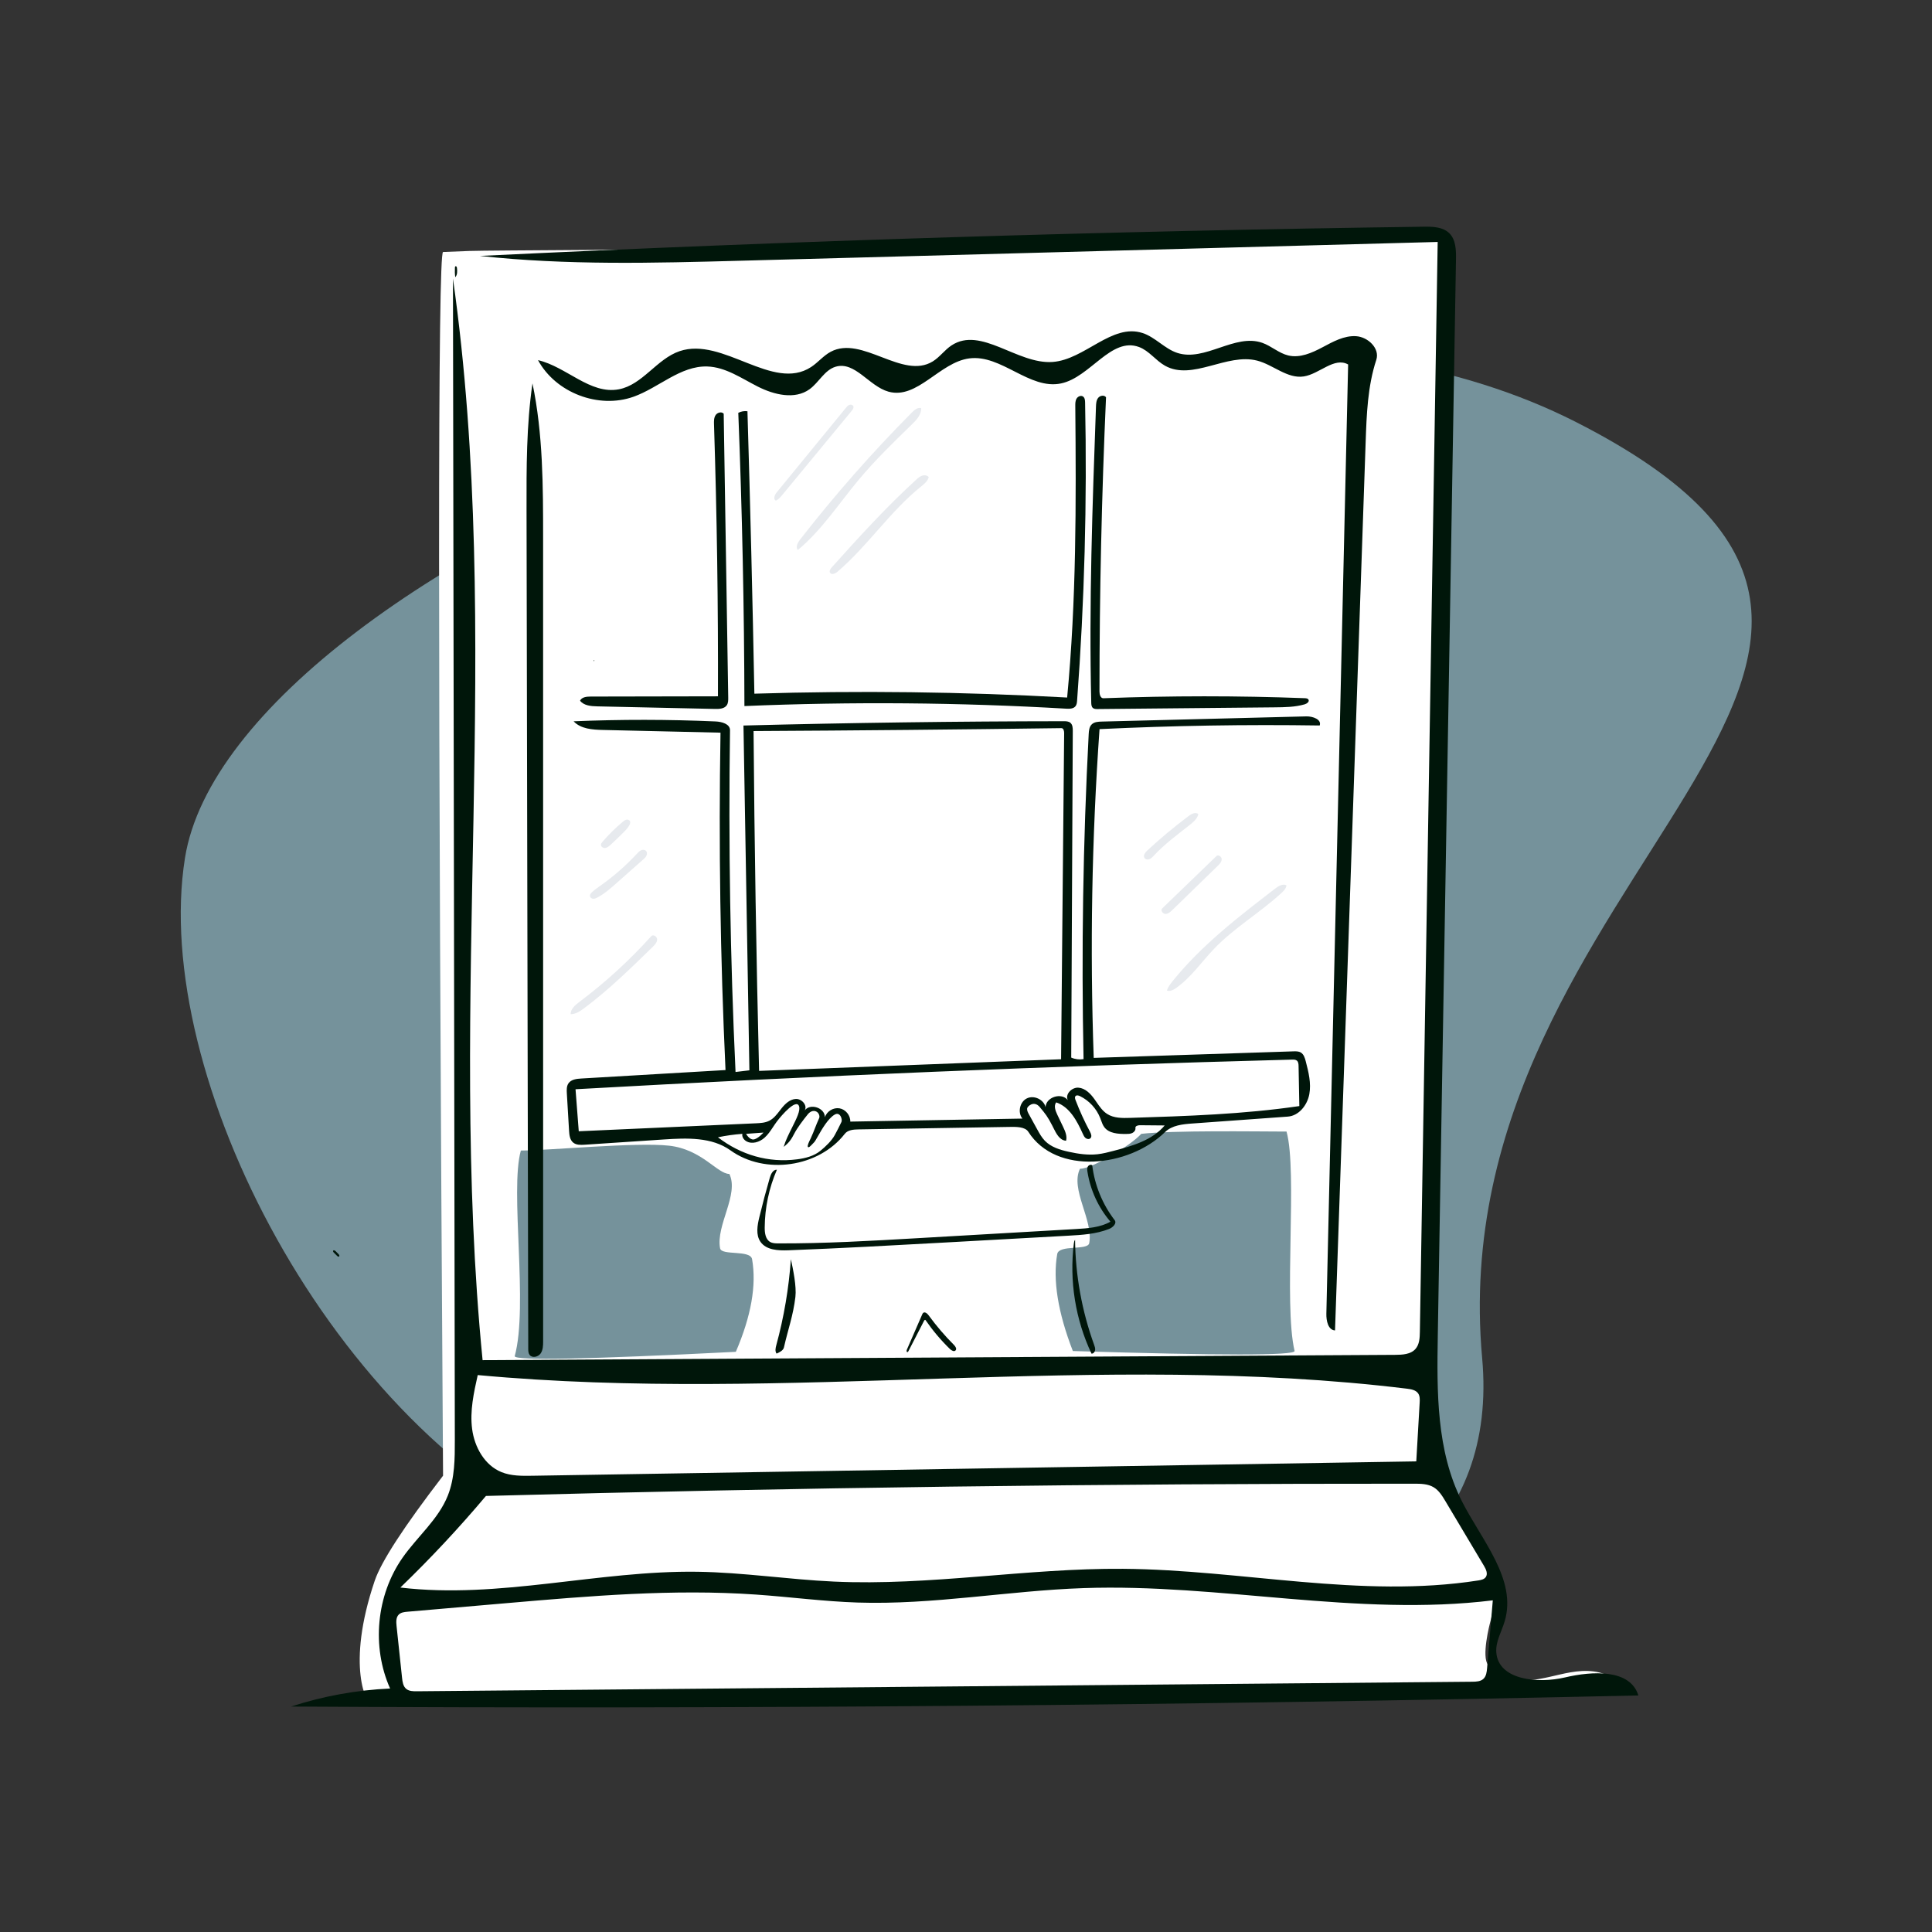 <svg width="350" height="350" viewBox="0 0 350 350" fill="none" xmlns="http://www.w3.org/2000/svg">
<rect x="0" y="0" width="350" height="350" fill="#333333" stroke="none"/>
<path fill-rule="evenodd" clip-rule="evenodd" d="M33.511 155.422C42.08 101.597 201.532 33.849 285.399 76.402C369.266 118.955 260.504 157.467 268.506 246.026C274.056 307.463 180.076 311.584 105.429 278.862C60.195 259.033 27.255 194.724 33.511 155.422Z" fill="#75929B"/>
<g clip-path="url(#clip0_1271_4335)">
<path fill-rule="evenodd" clip-rule="evenodd" d="M257.835 41.532C259.476 41.518 260.556 42.258 260.943 43.808C261.135 44.579 261.034 45.428 261.04 46.242C261.055 48.335 261.079 50.428 261.052 52.521C261.036 53.824 260.932 55.126 260.871 56.429C260.859 56.677 260.856 56.926 260.856 57.174C260.855 59.905 260.877 62.637 260.851 65.368C260.805 70.159 260.734 74.949 260.666 79.739C260.61 83.716 260.542 87.693 260.48 91.671C260.417 95.71 260.355 99.75 260.292 103.79C260.23 107.767 260.176 111.744 260.101 115.721C260.057 118.072 259.964 120.422 259.923 122.774C259.894 124.41 259.935 126.048 259.914 127.684C259.862 131.724 259.801 135.764 259.726 139.803C259.683 142.123 259.588 144.442 259.547 146.762C259.519 148.43 259.565 150.099 259.536 151.767C259.496 154.056 259.399 156.343 259.36 158.632C259.331 160.394 259.378 162.156 259.348 163.918C259.312 166.019 259.21 168.119 259.173 170.22C259.143 171.919 259.184 173.619 259.163 175.319C259.111 179.452 259.045 183.586 258.978 187.719C258.92 191.258 258.86 194.798 258.789 198.337C258.738 200.907 258.648 203.476 258.61 206.046C258.58 208.027 258.628 210.009 258.597 211.989C258.565 214.028 258.455 216.065 258.423 218.104C258.392 220.053 258.44 222.003 258.409 223.953C258.379 225.804 258.265 227.653 258.235 229.504C258.204 231.485 258.248 233.466 258.224 235.447C258.175 239.549 258.106 243.652 258.04 247.754C257.981 251.356 257.983 254.96 257.834 258.559C257.69 262.019 258.488 265.228 260.208 268.182C261.961 271.192 263.84 274.129 265.702 277.073C267.544 279.983 269.16 283.013 270.016 286.353C270.627 288.738 270.717 291.213 270.031 293.628C269.796 294.453 268.367 300.147 269.583 301.627C271.144 303.526 273.118 304.378 275.549 304.434C277.919 304.488 280.169 303.911 282.439 303.386C285.201 302.746 287.973 302.285 290.753 303.293C292.136 303.795 293.384 304.504 294.202 305.785C294.326 305.98 294.629 306.308 293.968 306.311C292.368 306.32 290.767 306.419 289.167 306.481C285.966 306.606 282.766 306.735 279.565 306.855C277.715 306.925 275.864 306.984 274.014 307.043C271.944 307.109 269.875 307.173 267.805 307.231C265.392 307.298 262.979 307.363 260.565 307.418C257.558 307.487 254.55 307.55 251.542 307.606C247.847 307.674 244.151 307.74 240.455 307.793C235.54 307.863 230.625 307.913 225.709 307.985C222.358 308.034 219.006 308.109 215.654 308.169C215.081 308.179 214.507 308.166 213.933 308.171C207.017 308.232 200.1 308.296 193.183 308.357C192.578 308.362 191.973 308.353 191.368 308.358C184.295 308.42 177.222 308.483 170.149 308.545C169.512 308.55 168.876 308.541 168.24 308.546C161.229 308.607 154.219 308.671 147.208 308.732C146.603 308.738 145.998 308.728 145.393 308.734C138.32 308.795 131.247 308.858 124.174 308.92C123.6 308.923 67.96 308.916 67.386 308.923C66.478 308.93 62.604 301.957 67.89 286.353C69.064 282.888 73.189 276.549 80.265 267.337C79.302 119.581 79.302 45.686 80.265 45.652C81.835 45.597 83.403 45.525 84.972 45.467C88.423 45.339 124.541 45.22 127.992 45.089C129.311 45.039 130.629 44.951 131.948 44.907C134.174 44.832 136.4 44.784 138.625 44.714C140.257 44.661 141.889 44.586 143.52 44.529C145.465 44.462 147.409 44.408 149.353 44.339C150.86 44.285 152.366 44.202 153.873 44.156C156.286 44.082 158.7 44.033 161.113 43.963C162.995 43.909 164.877 43.837 166.758 43.778C168.859 43.712 170.96 43.652 173.061 43.59C175.161 43.527 177.262 43.463 179.363 43.402C181.588 43.338 183.814 43.278 186.04 43.214C188.183 43.153 190.325 43.086 192.468 43.028C194.881 42.962 197.295 42.902 199.708 42.839C202.091 42.777 204.473 42.713 206.855 42.652C209.362 42.588 211.869 42.527 214.377 42.464C216.821 42.402 219.267 42.361 221.71 42.269C223.576 42.199 225.438 42.057 227.303 41.967C227.579 41.953 227.861 42.086 228.139 42.082C231.991 42.029 235.843 41.969 239.695 41.899C242.578 41.846 245.46 41.773 248.343 41.714C251.506 41.648 254.67 41.567 257.835 41.532ZM94.357 208.431C92.328 215.669 95.754 236.547 93.245 245.684C93.245 246.512 106.597 246.249 133.302 244.895C136.086 238.418 137.068 232.827 136.248 228.12C135.941 226.36 130.703 227.525 130.447 226.137C129.675 221.957 133.925 216.402 132.131 212.671C129.962 212.671 127.163 208.219 121.219 207.551C115.275 206.884 99.344 208.431 94.357 208.431ZM206.751 205.406C204.744 207.604 197.811 211.738 195.642 211.738C193.848 215.469 198.097 221.024 197.325 225.204C197.069 226.591 191.832 225.426 191.525 227.186C190.704 231.893 191.648 237.748 194.355 244.751C221.137 245.578 234.528 245.578 234.528 244.751C232.494 236.125 235.095 212.23 233.066 204.991L232.71 204.991C227.384 204.98 212.56 204.754 206.751 205.406Z" fill="white"/>
</g>
<path fill-rule="evenodd" clip-rule="evenodd" d="M96.463 69.454C98.381 78.638 98.389 88.099 98.389 97.481C98.391 145.979 98.393 194.477 98.394 242.975C98.394 243.755 98.376 244.593 97.916 245.223C97.455 245.852 96.373 246.066 95.924 245.429C95.706 245.12 95.698 244.716 95.697 244.339C95.594 193.708 95.491 143.078 95.388 92.447C95.373 84.767 95.359 77.054 96.463 69.454H96.463Z" fill="#00160A"/>
<path fill-rule="evenodd" clip-rule="evenodd" d="M97.467 65.245C102.612 66.432 106.917 71.508 112.105 70.528C116.404 69.716 118.969 65.028 123.111 63.619C130.958 60.949 140.005 71.028 146.94 66.489C148.198 65.665 149.167 64.433 150.494 63.725C156.164 60.698 163.499 68.84 168.976 65.475C170.246 64.695 171.127 63.4 172.37 62.578C177.71 59.044 184.295 66.028 190.682 65.573C196.517 65.158 201.415 58.529 206.98 60.33C209.287 61.076 210.964 63.168 213.266 63.928C218.278 65.581 223.701 60.357 228.679 62.108C230.327 62.688 231.679 63.986 233.378 64.394C235.488 64.9 237.651 63.939 239.568 62.921C241.484 61.903 243.497 60.768 245.663 60.903C247.829 61.039 250.007 63.124 249.33 65.185C247.76 69.964 247.573 75.07 247.4 80.097C245.551 133.737 243.702 187.378 241.853 241.019C240.591 240.947 240.254 239.255 240.283 237.991C241.598 180.67 242.912 123.349 244.227 66.028C241.718 64.613 239.04 67.755 236.193 68.194C233.216 68.654 230.673 66.089 227.757 65.333C222.235 63.9 216.006 69.049 211.038 66.245C209.353 65.294 208.165 63.543 206.352 62.867C201.29 60.98 197.512 68.345 192.225 69.461C186.492 70.671 181.397 64.158 175.589 64.928C170.212 65.64 166.179 72.407 160.954 70.952C157.444 69.976 154.888 65.404 151.393 66.431C149.373 67.025 148.368 69.275 146.662 70.51C143.985 72.449 140.21 71.519 137.262 70.024C134.313 68.529 131.44 66.497 128.136 66.392C123.267 66.236 119.354 70.24 114.765 71.874C108.432 74.129 100.671 71.155 97.467 65.245Z" fill="#00160A"/>
<path fill-rule="evenodd" clip-rule="evenodd" d="M166.883 73.938C166.931 75.12 166.018 76.095 165.169 76.918C161.848 80.142 158.522 83.374 155.556 86.926C151.954 91.239 148.857 96.048 144.536 99.639C144.08 99.103 144.513 98.296 144.946 97.741C151.228 89.674 157.994 81.984 165.195 74.726C165.655 74.262 166.255 73.76 166.883 73.938V73.938Z" fill="#E7EAEE"/>
<path fill-rule="evenodd" clip-rule="evenodd" d="M213.075 178.978C212.579 179.329 211.957 179.658 211.389 179.441C211.602 178.793 212.029 178.239 212.457 177.708C217.703 171.213 224.39 166.062 231.011 160.976C231.607 160.518 232.391 160.039 233.056 160.39C232.996 160.95 232.565 161.39 232.15 161.771C228.259 165.348 223.606 168.06 219.949 171.877C217.665 174.261 215.772 177.072 213.075 178.978Z" fill="#E7EAEE"/>
<path fill-rule="evenodd" clip-rule="evenodd" d="M105.08 126.935C105.394 126.281 106.272 126.189 106.998 126.188C114.687 126.173 122.375 126.159 130.064 126.144C130.117 109.717 129.878 93.289 129.349 76.871C129.331 76.297 129.323 75.681 129.64 75.202C129.957 74.723 130.733 74.514 131.105 74.951C131.378 92.092 131.651 109.233 131.925 126.374C131.932 126.855 131.93 127.372 131.657 127.768C131.221 128.401 130.32 128.448 129.551 128.431C122.437 128.275 115.322 128.12 108.208 127.964C107.071 127.939 105.773 127.837 105.08 126.935Z" fill="#00160A"/>
<path fill-rule="evenodd" clip-rule="evenodd" d="M82.059 50.474C91.239 115.222 80.999 181.327 87.426 246.406C142.544 246.085 197.662 245.764 252.78 245.443C254.091 245.435 255.57 245.354 256.433 244.368C257.15 243.549 257.204 242.361 257.222 241.273C258.298 175.46 259.374 109.646 260.45 43.832C218.375 44.965 176.299 46.099 134.223 47.232C118.455 47.657 102.63 48.08 86.95 46.363C143.904 43.61 200.906 41.845 257.921 41.07C259.559 41.048 261.386 41.099 262.553 42.249C263.745 43.425 263.794 45.301 263.766 46.975C262.667 111.984 261.568 176.994 260.469 242.003C260.298 252.168 260.225 262.793 264.791 271.876C268.374 279.003 274.875 286.109 272.576 293.749C272.015 295.613 270.925 297.402 271.069 299.343C271.444 304.383 278.607 305.033 283.526 303.878C288.446 302.724 295.328 302.316 296.807 307.148C215.464 308.97 134.095 309.64 52.732 309.157C58.529 307.269 64.581 306.167 70.671 305.89C67.288 298.319 68.172 289.004 72.92 282.205C75.592 278.378 79.404 275.267 81.13 270.93C82.389 267.764 82.401 264.26 82.396 260.853C82.284 190.727 82.171 120.601 82.059 50.474ZM196.284 287.7C182.617 288.172 169.033 290.764 155.365 290.316C149.215 290.115 143.103 289.299 136.964 288.872C121.907 287.826 106.797 289.128 91.76 290.428C85.778 290.946 79.796 291.463 73.814 291.98C73.251 292.029 72.639 292.099 72.239 292.497C71.723 293.009 71.764 293.839 71.84 294.562C72.172 297.696 72.505 300.83 72.837 303.965C72.913 304.685 73.028 305.481 73.582 305.948C74.096 306.381 74.83 306.396 75.502 306.39C139.246 305.814 202.99 305.237 266.734 304.661C267.44 304.654 268.218 304.621 268.735 304.14C269.25 303.661 269.341 302.892 269.4 302.191C269.744 298.1 270.089 294.008 270.434 289.917C245.854 292.939 221.034 286.844 196.284 287.7ZM151.041 286.517C168.519 287.322 185.954 284.072 203.45 284.204C224.966 284.368 246.561 289.635 267.819 286.312C268.319 286.234 268.873 286.118 269.163 285.704C269.581 285.105 269.209 284.292 268.835 283.665C266.508 279.764 264.182 275.862 261.855 271.961C261.282 270.999 260.67 269.998 259.708 269.426C258.668 268.806 257.39 268.787 256.179 268.787C200.125 268.753 144.069 269.493 88.035 271.005C83.158 276.799 77.98 282.339 72.529 287.596C90.414 289.731 108.377 284.474 126.387 284.739C134.627 284.86 142.808 286.138 151.041 286.517ZM85.531 258.889C85.961 262.157 87.789 265.444 90.843 266.686C92.593 267.398 94.541 267.378 96.43 267.347C149.81 266.478 203.191 265.61 256.572 264.741C256.777 261.196 256.981 257.65 257.186 254.105C257.219 253.537 257.24 252.923 256.924 252.449C256.505 251.818 255.658 251.668 254.906 251.576C199.144 244.774 142.482 254.288 86.546 249.106C85.826 252.322 85.1 255.62 85.531 258.889Z" fill="#00160A"/>
<path fill-rule="evenodd" clip-rule="evenodd" d="M165.948 86.926C166.274 86.629 166.613 86.326 167.03 86.181C167.446 86.036 167.964 86.088 168.251 86.423C168.08 87.16 167.435 87.673 166.845 88.148C161.229 92.668 157.199 98.889 151.72 103.574C151.318 103.918 150.605 104.206 150.358 103.739C150.187 103.418 150.446 103.044 150.689 102.773C155.588 97.312 160.531 91.874 165.948 86.926Z" fill="#E7EAEE"/>
<path fill-rule="evenodd" clip-rule="evenodd" d="M103.373 183.732C103.365 182.776 104.217 182.065 104.982 181.49C109.687 177.954 114.049 173.964 117.988 169.592C118.338 169.203 119.044 169.665 119.047 170.188C119.049 170.711 118.649 171.137 118.275 171.502C114.305 175.382 110.322 179.274 105.883 182.606C105.136 183.166 104.307 183.734 103.373 183.732Z" fill="#E7EAEE"/>
<path fill-rule="evenodd" clip-rule="evenodd" d="M133.748 74.785C134.256 74.526 134.843 74.426 135.408 74.502C135.918 91.554 136.336 108.609 136.662 125.666C155.547 125.083 174.458 125.316 193.323 126.366C194.998 108.824 194.959 91.169 194.799 73.549C194.795 73.09 194.798 72.604 195.033 72.21C195.267 71.815 195.824 71.574 196.201 71.835C196.528 72.061 196.568 72.519 196.576 72.916C196.949 90.918 196.466 108.938 195.128 126.895C195.101 127.257 195.066 127.642 194.844 127.93C194.472 128.411 193.762 128.419 193.156 128.384C173.748 127.253 154.283 127.095 134.859 127.91C134.822 110.197 134.452 92.484 133.748 74.785Z" fill="#00160A"/>
<path fill-rule="evenodd" clip-rule="evenodd" d="M197.738 245.225C194.819 239.048 193.697 232.035 194.541 225.256C194.57 225.026 194.607 224.782 194.759 224.606C194.83 231.075 196.001 237.53 198.206 243.612C198.32 243.927 198.439 244.257 198.392 244.588C198.346 244.92 198.072 245.246 197.738 245.225H197.738Z" fill="#00160A"/>
<path fill-rule="evenodd" clip-rule="evenodd" d="M210.551 164.56C213.825 161.401 217.099 158.241 220.374 155.082C220.715 154.753 221.328 155.194 221.321 155.667C221.314 156.141 220.951 156.524 220.611 156.854C217.869 159.523 215.126 162.191 212.383 164.86C212.03 165.204 211.621 165.571 211.128 165.564C210.635 165.557 210.196 164.902 210.551 164.56H210.551Z" fill="#E7EAEE"/>
<path fill-rule="evenodd" clip-rule="evenodd" d="M140.983 225.252C149.32 225.283 157.65 224.802 165.974 224.322C175.617 223.765 185.259 223.209 194.902 222.652C197.054 222.528 199.291 222.379 201.167 221.319C198.987 218.771 197.53 215.611 197.006 212.299C196.955 211.981 196.917 211.637 197.066 211.351C197.214 211.065 197.625 210.897 197.87 211.107C198.306 214.7 199.724 218.17 201.929 221.04C202.376 221.622 201.604 222.365 200.922 222.636C198.569 223.571 195.989 223.722 193.46 223.862C186.024 224.274 178.588 224.685 171.152 225.096C161.717 225.619 152.282 226.141 142.84 226.501C140.994 226.571 138.822 226.482 137.768 224.964C136.892 223.702 137.198 221.996 137.56 220.503C138.14 218.111 138.771 215.731 139.454 213.366C139.649 212.69 140.041 211.87 140.743 211.908C139.315 215.203 138.559 218.789 138.535 222.381C138.528 223.357 138.672 224.504 139.519 224.99C139.954 225.24 140.481 225.251 140.983 225.252Z" fill="#00160A"/>
<path fill-rule="evenodd" clip-rule="evenodd" d="M140.554 90.695C140.027 90.459 140.327 89.662 140.692 89.216C144.873 84.109 149.054 79.002 153.235 73.895C153.41 73.681 153.596 73.459 153.852 73.355C154.108 73.251 154.454 73.314 154.576 73.561C154.717 73.846 154.503 74.172 154.301 74.417C150.115 79.49 145.929 84.562 141.743 89.635C141.402 90.049 141.043 90.476 140.554 90.695H140.554Z" fill="#E7EAEE"/>
<path fill-rule="evenodd" clip-rule="evenodd" d="M82.473 50.218C82.398 49.641 82.378 49.057 82.413 48.477C82.418 48.383 82.438 48.271 82.525 48.237C82.669 48.18 82.765 48.387 82.782 48.54C82.844 49.125 82.879 49.792 82.473 50.218H82.473Z" fill="#00160A"/>
<path fill-rule="evenodd" clip-rule="evenodd" d="M230.926 128.141C220.231 128.245 209.535 128.348 198.84 128.452C198.541 128.455 198.214 128.448 197.988 128.253C197.726 128.028 197.698 127.639 197.69 127.294C197.265 109.418 197.905 91.536 198.546 73.666C198.566 73.111 198.6 72.516 198.943 72.079C199.286 71.642 200.059 71.514 200.366 71.976C199.578 89.724 199.182 107.488 199.18 125.253C199.18 125.79 199.36 126.514 199.896 126.494C212.052 126.03 224.226 126.026 236.382 126.484C236.63 126.493 236.921 126.528 237.043 126.744C237.253 127.114 236.756 127.48 236.347 127.598C234.596 128.102 232.748 128.123 230.926 128.141Z" fill="#00160A"/>
<path fill-rule="evenodd" clip-rule="evenodd" d="M61.06 227.504C60.868 227.314 60.677 227.124 60.486 226.933C60.384 226.832 60.276 226.672 60.365 226.559C60.469 226.427 60.676 226.545 60.794 226.663C60.97 226.84 61.147 227.017 61.323 227.194C61.441 227.313 61.556 227.522 61.422 227.622C61.311 227.706 61.158 227.602 61.06 227.504L61.06 227.504Z" fill="#00160A"/>
<path fill-rule="evenodd" clip-rule="evenodd" d="M114.121 148.745C114.234 148.96 114.152 149.226 114.041 149.442C113.784 149.942 113.388 150.355 112.992 150.754C112.216 151.537 111.422 152.302 110.608 153.046C110.333 153.298 110.032 153.559 109.663 153.614C109.293 153.668 108.855 153.411 108.867 153.038C108.875 152.823 109.021 152.641 109.162 152.478C110.275 151.192 111.489 149.994 112.789 148.897C112.986 148.731 113.195 148.562 113.445 148.5C113.696 148.439 114.001 148.516 114.121 148.745Z" fill="#E7EAEE"/>
<path fill-rule="evenodd" clip-rule="evenodd" d="M107.617 119.762C107.536 119.759 107.533 119.606 107.615 119.6C107.697 119.606 107.694 119.76 107.612 119.763L107.617 119.762Z" fill="#00160A"/>
<path fill-rule="evenodd" clip-rule="evenodd" d="M106.888 162.412C106.796 162.089 107.06 161.781 107.313 161.559C107.875 161.069 108.494 160.648 109.1 160.212C111.375 158.576 113.486 156.711 115.392 154.656C115.612 154.418 115.838 154.172 116.134 154.039C116.43 153.906 116.817 153.917 117.037 154.155C117.246 154.382 117.241 154.746 117.107 155.024C116.973 155.303 116.736 155.515 116.505 155.719C114.884 157.154 113.264 158.588 111.643 160.023C110.582 160.962 109.508 161.911 108.257 162.576C108.023 162.701 107.773 162.818 107.508 162.817C107.243 162.817 106.96 162.667 106.888 162.412H106.888Z" fill="#E7EAEE"/>
<path fill-rule="evenodd" clip-rule="evenodd" d="M209.038 154.994C208.809 155.239 208.576 155.498 208.268 155.63C207.959 155.762 207.55 155.727 207.351 155.457C207.031 155.022 207.452 154.438 207.848 154.071C210.211 151.883 212.686 149.816 215.26 147.88C215.744 147.516 216.355 147.137 216.917 147.366C216.978 147.391 217.042 147.428 217.063 147.491C217.08 147.541 217.065 147.596 217.049 147.646C216.8 148.411 216.143 148.961 215.512 149.46C213.282 151.223 210.974 152.913 209.038 154.994Z" fill="#E7EAEE"/>
<path fill-rule="evenodd" clip-rule="evenodd" d="M143.275 228.116C143.682 229.968 144.317 233.062 144.095 234.946C143.694 238.342 142.767 240.78 142.013 244.116C141.892 244.649 141.185 245.009 140.68 245.217C140.367 244.784 140.5 244.187 140.64 243.672C142.023 238.589 142.907 233.371 143.275 228.116Z" fill="#00160A"/>
<path fill-rule="evenodd" clip-rule="evenodd" d="M173.113 244.635C172.846 244.929 172.368 244.656 172.083 244.379C170.443 242.782 168.959 241.023 167.662 239.137C167.599 239.046 167.465 239.154 167.414 239.252C166.467 241.091 165.52 242.93 164.573 244.769C164.533 244.848 164.478 244.937 164.389 244.944C164.211 244.958 164.209 244.679 164.281 244.515C165.21 242.381 166.139 240.248 167.069 238.115C167.111 238.018 167.156 237.918 167.235 237.848C167.54 237.579 167.983 237.943 168.222 238.271C169.61 240.177 171.146 241.974 172.813 243.64C173.086 243.912 173.372 244.351 173.113 244.635Z" fill="#00160A"/>
<path fill-rule="evenodd" clip-rule="evenodd" d="M102.991 196.247C102.629 196.765 102.652 197.45 102.69 198.081L103.09 204.825C103.136 205.607 103.227 206.481 103.829 206.983C104.39 207.451 105.199 207.427 105.929 207.378L120.285 206.423C124.432 206.147 128.954 205.972 132.33 208.396C138.59 212.89 148.306 211.487 153.039 205.405C153.593 204.692 154.625 204.616 155.528 204.602L182.788 204.154L182.861 204.153C184.09 204.132 185.697 204.106 186.29 205.036C191.337 212.962 204.514 211.472 211.06 205.085C212.32 203.856 214.232 203.661 215.987 203.535L233.292 202.284C235.305 202.138 236.824 200.215 237.194 198.231C237.564 196.247 237.055 194.216 236.548 192.262C236.392 191.659 236.192 190.995 235.658 190.675C235.264 190.439 234.776 190.447 234.317 190.462L198.138 191.645C197.437 171.793 197.788 151.904 199.191 132.089C212.473 131.448 225.775 131.228 239.072 131.429C239.47 130.344 237.821 129.75 236.665 129.779L199.587 130.72C198.946 130.736 198.24 130.779 197.781 131.226C197.322 131.672 197.26 132.376 197.226 133.015C196.2 152.614 195.89 172.25 196.296 191.871C195.546 191.994 194.76 191.897 194.063 191.592L194.345 132.42C194.348 131.888 194.318 131.283 193.912 130.941C193.586 130.667 193.122 130.654 192.697 130.655C173.358 130.675 154.02 130.936 134.687 131.436L135.759 193.898L133.25 194.198C132.287 173.58 131.953 152.932 132.249 132.294C132.265 131.157 130.77 130.745 129.634 130.696C121.067 130.32 112.484 130.311 103.916 130.67C105.215 132.059 107.334 132.195 109.235 132.239L130.526 132.73C130.183 153.106 130.486 173.493 131.434 193.85L105.304 195.383C104.452 195.433 103.479 195.547 102.991 196.247ZM136.514 132.437C155.103 132.34 173.692 132.164 192.28 131.909C192.664 131.904 192.785 132.422 192.781 132.805L192.226 191.894L137.514 194.002C137.008 173.483 136.675 152.961 136.514 132.437ZM144.186 199.086C143.119 199.128 142.253 199.945 141.588 200.781C141.482 200.914 141.378 201.05 141.273 201.186C140.719 201.904 140.158 202.633 139.357 203.038C138.608 203.415 137.742 203.46 136.904 203.498L104.848 204.939L104.263 197.326C147.509 194.9 190.791 193.11 234.089 191.957C234.387 191.949 234.713 191.951 234.941 192.141C235.214 192.368 235.242 192.769 235.249 193.124L235.386 200.376C225.256 201.862 214.997 202.189 204.764 202.514C203.329 202.56 201.796 202.58 200.585 201.811C199.759 201.286 199.195 200.465 198.636 199.65C198.505 199.459 198.374 199.268 198.24 199.082C197.535 198.101 196.589 197.142 195.386 197.043C194.182 196.944 192.907 198.225 193.444 199.307C192.339 197.85 189.502 198.728 189.414 200.554C189.067 199.167 187.297 198.35 186.017 198.988C184.737 199.626 184.322 201.531 185.22 202.643L154.037 203.189C154.077 202.061 153.191 200.973 152.079 200.784C150.966 200.596 149.771 201.331 149.438 202.409C149.466 200.704 146.792 199.796 145.776 201.166C146.324 200.25 145.253 199.044 144.186 199.086ZM193.63 208.662C192.048 208.316 190.409 207.822 189.284 206.657C188.711 206.065 188.307 205.334 187.91 204.613L186.394 201.857C186.213 201.529 186.027 201.172 186.074 200.8C186.122 200.429 187.305 199.297 188.359 200.554C189.414 201.811 189.801 202.31 190.613 203.885C190.68 204.015 190.747 204.149 190.815 204.286C191.358 205.375 191.964 206.589 193.129 206.654C193.354 205.804 192.966 204.925 192.588 204.132L191.531 201.917C191.196 201.213 190.873 200.332 191.337 199.706C193.758 200.522 195.108 203.042 196.15 205.375C196.281 205.669 196.42 205.974 196.672 206.173C196.924 206.373 197.325 206.423 197.551 206.194C197.849 205.894 197.659 205.391 197.459 205.018C196.467 203.163 195.592 201.246 194.841 199.282C194.753 199.052 194.674 198.769 194.832 198.58C195.022 198.351 195.39 198.447 195.657 198.578C197.314 199.388 198.648 200.838 199.319 202.556C199.371 202.688 199.419 202.822 199.467 202.956C199.624 203.394 199.782 203.833 200.06 204.203C200.916 205.339 202.557 205.435 203.98 205.428C204.367 205.426 204.767 205.421 205.117 205.258C205.468 205.096 205.754 204.727 205.694 204.346C205.637 203.987 206.139 203.843 206.503 203.846L210.995 203.886C208.743 206.573 205.125 207.6 201.734 208.488C200.773 208.74 199.809 208.992 198.823 209.101C197.088 209.293 195.335 209.036 193.63 208.662ZM130.063 206.031C131.523 205.725 133.002 205.516 134.49 205.407C134.37 205.918 134.714 206.443 135.16 206.719C136.202 207.362 137.616 206.911 138.524 206.09C139.137 205.537 139.596 204.847 140.055 204.157C140.277 203.823 140.5 203.489 140.74 203.17C141.691 201.906 144.241 199.03 144.746 200.376C145.043 201.166 144.308 202.63 143.49 204.26C142.916 205.405 142.3 206.631 141.972 207.764C142.999 206.983 143.429 206.268 143.885 205.375C144.411 204.346 145.501 202.9 146.35 201.857C146.732 201.387 147.302 201.106 147.841 201.347C148.381 201.589 148.542 202.242 148.399 202.556C148.065 203.292 147.853 203.833 147.641 204.375C147.43 204.917 147.218 205.459 146.884 206.194C146.862 206.241 146.829 206.308 146.789 206.388C146.589 206.795 146.217 207.545 146.35 207.767C146.486 207.996 146.858 207.6 147.236 207.197C147.326 207.101 147.416 207.006 147.503 206.918C147.636 206.783 147.862 206.385 148.158 205.865C148.877 204.6 150.007 202.611 151.217 201.917C152.209 201.347 152.647 202.805 152.439 203.246C152.055 204.056 151.648 204.855 151.217 205.642C150.645 206.685 149.546 207.728 148.624 208.479C147.452 209.432 145.922 209.824 144.424 210.02C139.216 210.7 134.227 209.232 130.063 206.031ZM136.514 206.423C135.749 206.497 135.16 205.407 135.16 205.407L138.309 205.178C138.309 205.178 137.279 206.349 136.514 206.423Z" fill="#00160A"/>
<defs>
<clipPath id="clip0_1271_4335">
<rect width="229.6" height="267.4" fill="white" transform="translate(64.865 41.534)"/>
</clipPath>
</defs>
</svg>

